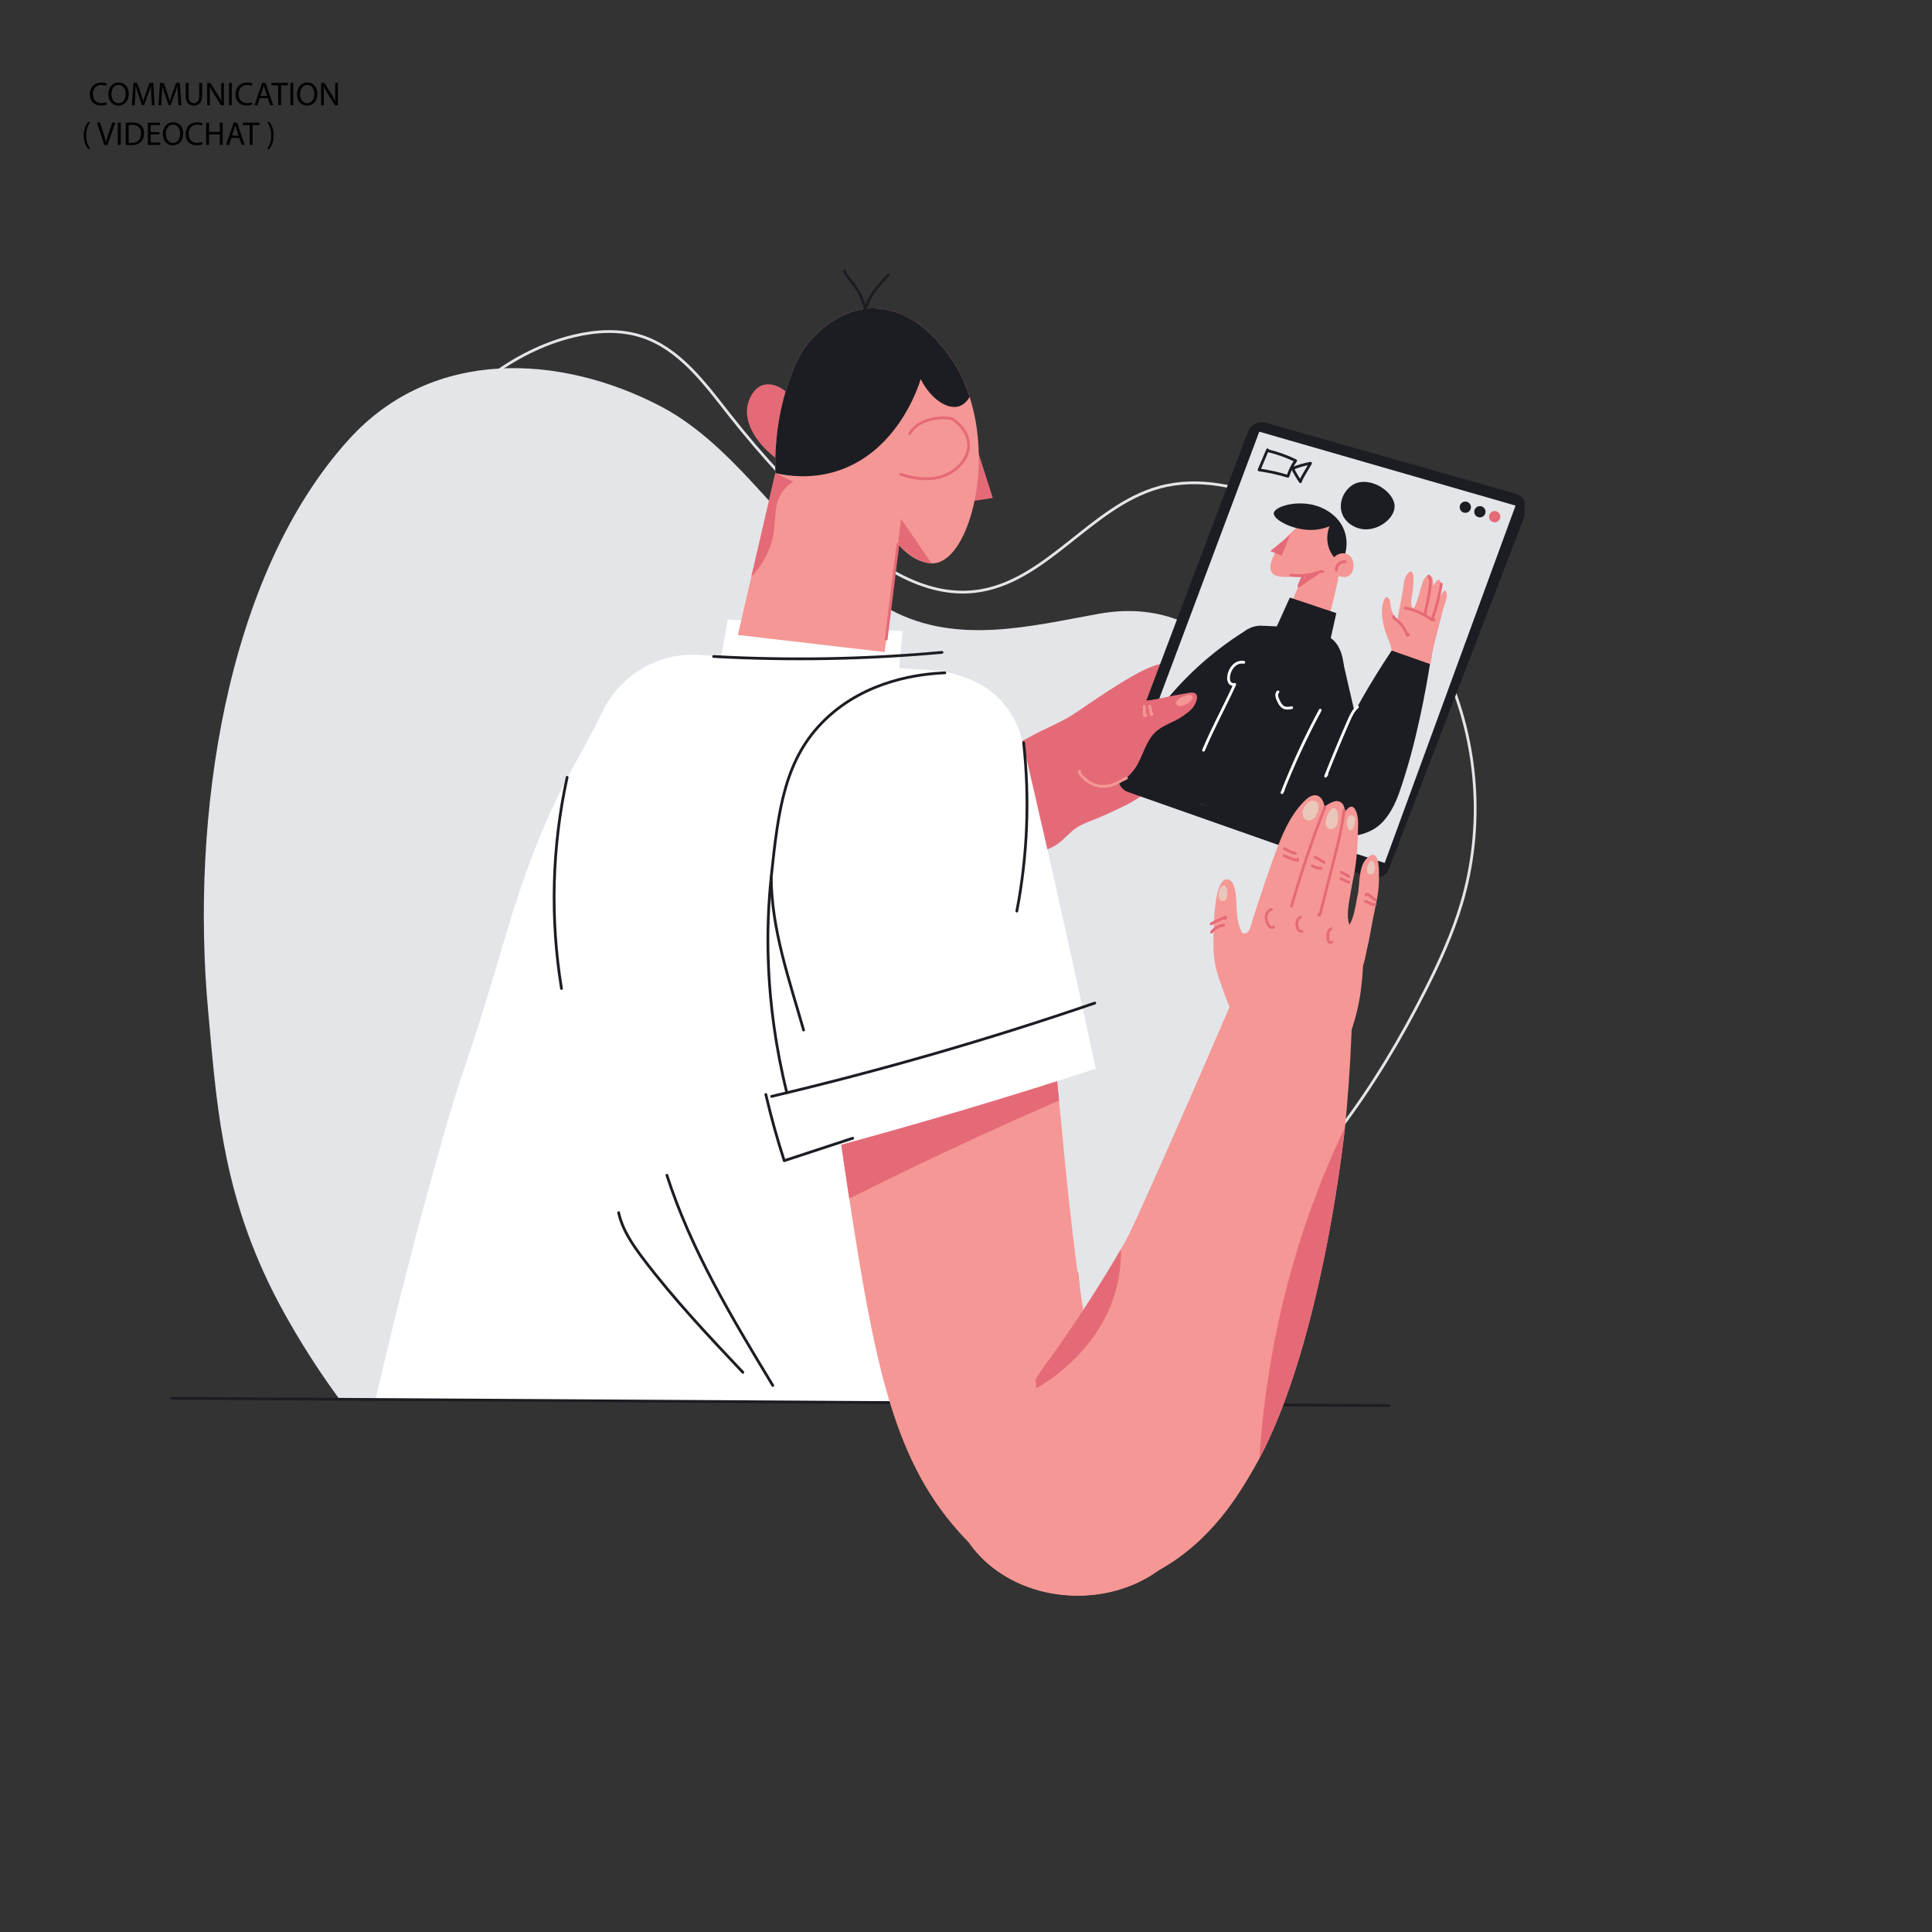<?xml version="1.0" encoding="iso-8859-1"?>
<!-- Generator: Adobe Illustrator 24.0.1, SVG Export Plug-In . SVG Version: 6.00 Build 0)  -->
<svg version="1.1" id="Layer_1" xmlns="http://www.w3.org/2000/svg" xmlns:xlink="http://www.w3.org/1999/xlink" x="0px" y="0px"
	 viewBox="0 0 700 700" style="enable-background:new 0 0 700 700;" xml:space="preserve">
<rect x="0" y="0" width="700" height="700" fill="#333333" stroke="none"/>
<g>
	<defs>
		<path id="SVGID_1_" d="M62.07,506.61c162.65,0.896,325.301,1.792,487.951,2.688c1.032-143.603,2.064-287.206,3.096-430.809H62.07
			V506.61z"/>
	</defs>
	<clipPath id="SVGID_2_">
		<use xlink:href="#SVGID_1_"  style="overflow:visible;"/>
	</clipPath>
	<g style="clip-path:url(#SVGID_2_);">
		<path style="fill:none;stroke:#E3E5E8;stroke-linecap:round;stroke-linejoin:round;stroke-miterlimit:10;" d="M101.046,310.321
			c1.431-53.199,17.519-106.861,50.714-148.457c14.646-18.353,33.44-34.718,56.284-40.151c8.036-1.911,16.613-2.387,24.469,0.166
			c13.652,4.436,22.759,16.926,31.626,28.214c12.109,15.414,25.48,29.859,40.194,42.81c13.76,12.112,30.658,23.477,48.87,21.393
			c25.695-2.94,41.86-30.849,66.793-37.721c14.276-3.935,29.651-0.356,43.152,5.728c26.462,11.925,48.352,33.69,60.427,60.084
			c12.075,26.394,14.231,57.187,5.952,85.006c-3.256,10.94-8.04,21.364-13.196,31.546c-17.642,34.84-40.428,67.951-71.729,91.304
			c-5.743,4.285-12.665,8.411-19.65,6.817"/>
		<path style="fill:#E3E5E8;" d="M467.12,402.755c-1.418,4.914-8.162,26.421-21.17,49.114
			c-10.735,18.729-83.172,145.101-194.993,135.982c-97.313-7.936-148.561-112.299-154.027-123.862
			c-16.703-35.332-18.571-65.215-21.56-98.205c-6.26-69.081,6.04-156.902,51.01-206.547c30.52-33.679,76.84-30.823,112.88-12.084
			c31.98,16.639,51.08,56.726,83.78,73.99c23.91,12.615,50.67,5.641,75.02,1.251c42.08-7.576,66.27,28.947,74.48,73.86
			C478.97,331.455,476.95,368.698,467.12,402.755z"/>
	</g>
	<g style="clip-path:url(#SVGID_2_);">
		<path style="fill:#FFFFFF;" d="M365.77,274.28c-5.12,54.7-9.33,110.85-12.47,168.41c-1.2,21.95-2.22,43.7-3.08,65.25
			c1.693,28.027,3.385,56.054,5.078,84.081c-76.369-9.872-152.738-19.745-229.106-29.617c3.226-18.155,6.452-36.31,9.678-54.464
			c5.26-22.895,12.36-51.889,21.641-85.28c12.076-43.447,9.839-29.565,25.229-82.09c14.433-49.257,24.996-60.939,35.64-82.87
			c6.45-13.29,20.27-21.37,35-20.4c28.56,1.88,57.11,3.77,85.66,5.65C355.17,244.02,367.27,258.18,365.77,274.28z"/>
		<polygon style="fill:#FFFFFF;" points="261.127,238.949 263.68,224.396 326.999,228.736 325.291,247.018 		"/>
		<path style="fill:none;stroke:#1C1D22;stroke-linecap:round;stroke-linejoin:round;stroke-miterlimit:10;" d="M258.55,237.857
			c27.569,1.519,55.249,1.02,82.745-1.49"/>
		<path style="fill:none;stroke:#1C1D22;stroke-linecap:round;stroke-linejoin:round;stroke-miterlimit:10;" d="M280.001,501.978
			c-14.745-24.379-29.619-49.036-38.37-76.15"/>
		<path style="fill:none;stroke:#1C1D22;stroke-linecap:round;stroke-linejoin:round;stroke-miterlimit:10;" d="M269.151,497.222
			c-12.506-13.253-25.039-26.539-36.038-41.067c-3.861-5.1-7.614-10.537-8.967-16.789"/>
		<path style="fill:none;stroke:#1C1D22;stroke-linecap:round;stroke-linejoin:round;stroke-miterlimit:10;" d="M205.486,281.648
			c-5.504,25.062-6.202,51.171-2.046,76.491"/>
	</g>
	<g style="clip-path:url(#SVGID_2_);">
		<path style="fill:#F59795;" d="M327.985,175.467l-7.463,60.798l-53.181-6.217c1.628-7.026,3.256-14.052,4.884-21.078
			c3.103-13.353,6.195-26.716,9.288-40.069c1.705-7.343,3.409-14.697,5.114-22.04C300.417,156.399,314.196,165.928,327.985,175.467z
			"/>
		<path style="fill:none;stroke:#E56A77;stroke-linecap:round;stroke-linejoin:round;stroke-miterlimit:10;" d="M321.092,231.576
			c1.413-11.485,2.838-22.97,4.251-34.455c0.378-3.057,0.755-6.102,1.133-9.159c0.037-0.292,0.073-0.597,0.11-0.889"/>
		<path style="fill:#E56A77;" d="M299.342,170.545c-10.223,1.517-14.48,5.257-16.437,8.559c-3.491,5.89-0.545,11.871-4.768,21.155
			c-1.815,3.991-4.174,6.875-5.912,8.709c3.103-13.353,6.195-26.716,9.288-40.069c1.208,0.101,2.417,0.204,3.629,0.31
			C289.914,169.626,294.647,170.071,299.342,170.545z"/>
	</g>
	<g style="clip-path:url(#SVGID_2_);">
		<polygon style="fill:#E56A77;" points="354.013,162.592 359.714,180.42 349.556,181.975 		"/>
		<path style="fill:none;stroke:#E56A77;stroke-linecap:round;stroke-linejoin:round;stroke-miterlimit:10;" d="M329.313,157.355
			c4.125-6.297,11.668-8.109,16.546-5.225c4.711,2.784,6.107,9.454,4.358,13.618c-2.581,6.145-13.206,9.673-25.33,5.175"/>
		<path style="fill:#E56A77;" d="M288.647,146.686c-3.155-5.653-8.35-8.361-12.219-7.163c-3.975,1.231-5.305,6.2-5.477,6.882
			c-1.69,6.691,3.168,14.863,11.938,20.927"/>
		<path style="fill:#F59795;" d="M339.483,203.917c-0.609,0.146-1.279,0.231-2.009,0.195c-6.358-0.317-10.998-5.712-12.143-7.003
			c-3.544-4.019-14.006-11.315-44.394-25.698c-0.305-10.949,1.035-23.616,6.126-36.648c0.572-1.462,1.169-2.874,1.79-4.251
			c0.012-0.012,0.012-0.036,0.024-0.061c1.657-3.301,3.934-6.589,7.076-9.561c2.071-1.949,9.756-9.293,20.681-9.171
			c14.627,0.171,23.994,12.752,26.892,16.637c3.471,4.665,6.029,9.926,7.795,15.468c0.171,0.536,0.341,1.084,0.5,1.632
			C359.251,170.874,350.871,201.177,339.483,203.917z"/>
		<path style="fill:none;stroke:#E56A77;stroke-linecap:round;stroke-linejoin:round;stroke-miterlimit:10;" d="M329.605,157.081
			c1.096-1.885,2.895-3.298,4.884-4.191c1.989-0.893,4.167-1.296,6.339-1.478c1.703-0.143,3.127,0.114,4.113,0.301"/>
		<path style="fill:none;stroke:#E56A77;stroke-linecap:round;stroke-linejoin:round;stroke-miterlimit:10;" d="M326.344,171.818
			c0.911,0.345,12.355,4.493,19.869-1.843c1.192-1.005,4.68-3.946,4.719-8.577c0.051-5.942-5.618-9.46-5.992-9.684"/>
		<path style="fill:none;stroke:#1C1D22;stroke-linecap:round;stroke-linejoin:round;stroke-miterlimit:10;" d="M305.888,98.256
			c0.749,1.594,1.982,2.899,3.06,4.292c3.023,3.908,4.896,8.695,5.328,13.617c0.082-0.283,0.163-0.565,0.245-0.848"/>
		<path style="fill:none;stroke:#1C1D22;stroke-linecap:round;stroke-linejoin:round;stroke-miterlimit:10;" d="M313.213,114.986
			c0.009,0.28,0.018,0.561,0.026,0.841c-0.151-3.138,0.964-6.234,2.616-8.907c1.651-2.673,3.823-4.98,5.991-7.253"/>
		<path style="fill:#E56A77;" d="M337.474,204.112c-2.947-0.073-6.857-1.754-12.131-6.991c0.377-3.057,0.755-6.102,1.133-9.159
			L337.474,204.112z"/>
		<path style="fill:#1C1D22;" d="M351.322,143.824c-1.4,2.359-2.944,3.084-3.751,3.349c-4.116,1.352-10.178-2.326-13.99-9.798
			c-0.714,2.401-8.432,26.926-31.257,33.584c-8.738,2.549-16.54,1.56-21.387,0.451c-0.305-10.949,1.035-23.616,6.126-36.648
			c0.572-1.462,1.169-2.874,1.79-4.251c0.012-0.012,0.012-0.036,0.024-0.061c1.657-3.301,3.934-6.589,7.076-9.561
			c2.071-1.949,9.756-9.293,20.681-9.171c14.627,0.171,23.994,12.752,26.892,16.637
			C346.998,133.021,349.556,138.282,351.322,143.824z"/>
	</g>
	<path style="clip-path:url(#SVGID_2_);fill:#E56A77;" d="M424.155,274.411c-0.628,2.812-1.729,6.061-3.566,8.343
		c-0.779,0.967-1.722,1.7-2.693,2.438c-1.735,1.319-3.51,2.605-5.324,3.823c-4.106,2.758-8.554,4.551-13.029,6.628
		c-2.893,1.343-6.377,2.331-9.065,3.98c-2.662,1.633-4.774,4.401-7.361,6.223c-2.693,1.897-6.418,2.704-9.308,4.37
		c-2.574-3.948-3.251-9.504-4.741-14.038c-1.661-5.058-3.306-10.11-4.878-15.185c-0.962-3.105-2.5-5.618-0.514-8.171
		c1.82-2.34,6.42-4.068,8.949-5.54c5.698-3.317,11.574-5.29,16.985-8.946c6.781-4.58,13.502-9.268,20.615-13.328
		c4.515-2.577,17.614-9.65,18.013,0.47c0.308,7.819-1.725,15.371-3.004,23.016C424.889,270.561,424.575,272.533,424.155,274.411z"/>
	
		<path style="clip-path:url(#SVGID_2_);fill:none;stroke:#E56A77;stroke-linecap:round;stroke-linejoin:round;stroke-miterlimit:10;" d="
		M390.201,461.366c1.302,14.231,3.48,28.381,6.518,42.345"/>
	<g style="clip-path:url(#SVGID_2_);">
		<path style="fill:#1C1D22;" d="M408.77,286.999l87.622,30.821c2.786,0.98,5.847-0.433,6.908-3.19l49.451-128.526
			c1.153-2.996-0.516-6.336-3.604-7.213l-90.429-25.684c-2.729-0.775-5.596,0.668-6.599,3.322l-46.644,123.39
			C404.39,282.784,405.878,285.981,408.77,286.999z"/>
		<polygon style="fill:#E3E5E8;" points="456.263,156.405 549.109,183.192 501.702,312.662 408.88,282.868 		"/>
		<g>
			<g>
				<path style="fill:#F59795;" d="M504.474,236.389c0.511-0.684-0.025-3.159,0.16-4.071c0.179-0.88,0.607-1.451,0.923-2.258
					c0.86-2.199,0.573-4.665,1.02-6.96c0.637-3.267,1.202-6.56,1.819-9.773c0.354-1.843,0.147-3.586,1.363-5.139
					c3.305-4.221,2.272,4.806,2.05,6.291c-0.276,1.846-1.013,4.217,0.022,5.918c1.018-0.051,1.833-3.67,2.221-4.704
					c0.613-1.634,1.328-6.644,3.286-7.161c2.047-0.54,1.914,2.386,1.987,3.574c0.749-0.688,0.859-1.869,2.048-2.08
					c1.743,1.302,0.432,5.834-0.098,7.411c0.668-1.155,1.052-2.805,2.256-3.541c1.709,1.197-0.138,4.795-0.529,6.372
					c-1.317,5.304-2.765,10.344-3.95,15.703c-0.285,1.287-0.291,3.548-0.936,4.625c-1.622,2.708-6.776,0.222-8.926-0.661
					C507.589,239.279,503.646,237.497,504.474,236.389z"/>
				<path style="fill:#F59795;" d="M504.312,236.552c-0.083-2.808-1.801-5.663-2.566-8.343c-0.759-2.656-1.344-5.984-0.854-8.759
					c0.192-1.088,0.85-4.172,2.238-2.736c0.71,0.733,0.575,2.555,0.835,3.542c0.377,1.43,0.869,2.798,2.076,3.736
					c2.691,2.092,1.788,3.425,1.249,6.234C506.885,232.33,506.913,235.806,504.312,236.552z"/>
				<path style="fill:none;stroke:#E56A77;stroke-linecap:round;stroke-linejoin:round;stroke-miterlimit:10;" d="M517.646,208.719
					c0.806,1.273,0.693,2.111,0.548,3.545c-0.36,3.566-1.212,7.062-2.062,10.544c0.241-0.364,0.394-0.787,0.441-1.221"/>
				<path style="fill:none;stroke:#E56A77;stroke-linecap:round;stroke-linejoin:round;stroke-miterlimit:10;" d="M509.155,220.26
					c2.918,0.568,5.722,1.709,8.208,3.339c0.708,0.464,1.435,0.985,2.279,1.056"/>
				<path style="fill:none;stroke:#E56A77;stroke-linecap:round;stroke-linejoin:round;stroke-miterlimit:10;" d="M522.216,211.635
					c-0.707,4.424-1.849,8.779-3.404,12.981c0.113-0.106,0.226-0.212,0.34-0.318"/>
				<path style="fill:none;stroke:#E56A77;stroke-linecap:round;stroke-linejoin:round;stroke-miterlimit:10;" d="M504.946,223.419
					c-0.204,0.139,0.013,0.445,0.216,0.585c2.192,1.507,3.887,3.725,4.766,6.235c0.182-0.034,0.339-0.179,0.386-0.358"/>
			</g>
			<g>
				<path style="fill:#F59795;" d="M480.527,187.369c-8.638-2.419-22.775,14.845-19.868,19.864c0.915,1.579,3.839,2.504,11.402,1.14
					c-2.226,5.429-4.452,10.859-6.678,16.288c4.941,1.14,9.882,2.28,14.822,3.421c2.75-9.144,4.449-16.961,5.538-22.966
					c1.11-6.121,1.753-11.29-1.303-14.985C484.023,189.626,482.647,187.963,480.527,187.369z"/>
				<path style="fill:#1C1D22;" d="M461.528,185.896c-0.311,2.397,6.984,6.286,13.872,6.108c2.603-0.067,4.766-0.705,6.325-1.33
					c-0.314,0.785-1.705,4.502,0.027,8.578c1.196,2.817,3.263,4.345,4.157,4.93c0.528-0.906,2.956-5.291,1.544-10.712
					c-1.642-6.308-7.281-8.899-8.47-9.447C471.518,180.58,461.867,183.278,461.528,185.896z"/>
				<polygon style="fill:#E56A77;" points="467.438,193.749 460.272,199.664 464.367,201.37 				"/>
				<path style="fill:#F59795;" d="M483.742,201.559c1.323-1.215,3.395-1.43,4.78-0.597c2.492,1.499,2.517,6.25,0.163,7.655
					c-1.407,0.84-3.573,0.432-5.294-0.977C481.915,205.669,482.154,203.017,483.742,201.559z"/>
				<path style="fill:none;stroke:#E56A77;stroke-linecap:round;stroke-linejoin:round;stroke-miterlimit:10;" d="M467.673,208.412
					c3.202,0.426,6.502,0.104,9.561-0.934c0.651-0.221,1.316-0.477,2.001-0.427"/>
				<path style="fill:none;stroke:#E56A77;stroke-linecap:round;stroke-linejoin:round;stroke-miterlimit:10;" d="M484.157,206.578
					c-0.164-1.696,1.549-3.303,3.231-3.031"/>
				<path style="fill:none;stroke:#E56A77;stroke-linecap:round;stroke-linejoin:round;stroke-miterlimit:10;" d="M477.27,207.829
					c-2.28,1.394-4.498,2.891-6.643,4.484c0.503-1.321,1.065-2.62,1.683-3.891c0.697,0.276,1.46,0.382,2.206,0.306
					c-0.8,0.69-1.702,1.261-2.667,1.69c-0.082,0.036-0.171,0.077-0.213,0.157c-0.042,0.079,0,0.205,0.09,0.206
					s0.089-0.18,0.002-0.155"/>
			</g>
			<path style="fill:#1C1D22;" d="M467.337,216.518c10.171,3.394,6.661,2.223,16.832,5.616c-0.67,3.014-1.34,6.028-2.01,9.043
				c0,0,0,0.001,0,0.001c4.562,3.171,4.793,10.111,4.897,12.978c0.254,6.995-4.478,30.502-13.504,61.559
				c-16.731-6.278-33.462-12.555-50.193-18.833c7.339-17.221,17.143-36.961,24.969-54.68c1.531-3.466,5.016-5.651,8.802-5.492
				l5.483,0.231C464.188,223.467,465.763,219.993,467.337,216.518z"/>
			<circle style="fill:#1C1D22;" cx="453.349" cy="236.134" r="6.922"/>
			<path style="fill:#1C1D22;" d="M485.73,236.041c3.859,16.735,7.718,33.47,11.577,50.206l-7.779,11.432
				c-2.469,3.628-8.03,2.829-9.378-1.347c-5.031-15.583-10.062-31.166-15.093-46.749
				C471.948,245.069,478.839,240.555,485.73,236.041z"/>
			<path style="fill:#1C1D22;" d="M452.146,227.947c-6.983,4.267-16.075,10.819-25.041,20.51
				c-9.852,10.649-15.977,21.224-19.708,28.993c4.832,2.769,9.664,5.538,14.497,8.307c7.323-7.387,14.713-15.04,22.152-22.966
				c5.696-6.069,11.233-12.099,16.614-18.08C457.822,239.123,454.984,233.535,452.146,227.947z"/>
			<path style="fill:#1C1D22;" d="M413.749,269.617c7.115-5.407,15.44-4.875,24.921-4.398c8.974,0.451,22.548,1.042,40.557,1.466
				c0.163,5.647,0.326,11.293,0.489,16.94c-27.4,9.204-46.319,8.215-56.846,6.515c-13.836-2.234-15.815-6.121-16.288-7.818
				C405.273,277.627,410.397,272.165,413.749,269.617z"/>
			<path style="fill:#1C1D22;" d="M486.162,185.793c-1.319-4.19,1.182-8.734,4.468-10.403c5.819-2.956,14.723,2.788,14.659,8.144
				c-0.052,4.42-6.219,9.093-11.89,8.144C490.658,191.22,487.273,189.322,486.162,185.793z"/>
			<path style="fill:#1C1D22;" d="M504.232,235.711c4.628,1.628,9.256,3.257,13.884,4.885c-1.446,9-4.959,28.904-11.035,46.286
				c-0.921,2.635-3.931,10.942-10.167,13.982c-1.448,0.706-6.214,3.029-10.843,1.297c-0.054-0.02-0.101-0.039-0.161-0.062
				c-4.753-1.831-5.543-10.823-5.8-13.625C479.317,279.814,488.279,259.651,504.232,235.711z"/>
			<path style="fill:none;stroke:#FFFFFF;stroke-linecap:round;stroke-linejoin:round;stroke-miterlimit:10;" d="M491.836,256.132
				c-1.521,1.295-2.379,3.185-3.18,5.014c-2.91,6.641-5.698,13.336-8.362,20.079c0.164-0.248,0.329-0.496,0.493-0.744"/>
			<path style="fill:none;stroke:#FFFFFF;stroke-linecap:round;stroke-linejoin:round;stroke-miterlimit:10;" d="M450.659,239.97
				c-5.455-0.87-7.505,8.806-3.281,7.991c-3.637,8.02-7.921,15.698-11.307,23.86"/>
			<path style="fill:none;stroke:#FFFFFF;stroke-linecap:round;stroke-linejoin:round;stroke-miterlimit:10;" d="M463.038,250.679
				c-0.821,0.778-0.375,2.139,0.123,3.154c0.492,1.005,1.063,2.088,2.091,2.531c0.855,0.369,1.835,0.206,2.751,0.037"/>
			<path style="fill:none;stroke:#FFFFFF;stroke-linecap:round;stroke-linejoin:round;stroke-miterlimit:10;" d="M478.346,257.301
				c-5.219,9.67-9.847,19.658-13.849,29.892c0.16-0.304,0.321-0.607,0.481-0.911"/>
		</g>
		<path style="fill:none;stroke:#1C1D22;stroke-linecap:round;stroke-linejoin:round;stroke-miterlimit:10;" d="M459.254,162.987
			c-1.024,2.423-2.048,4.845-3.071,7.268c3.538,0.495,7.037,1.271,10.453,2.319c0.642-2.018,1.593-3.938,2.809-5.672
			c-3.148-1.519-6.454-2.71-9.848-3.548"/>
		<path style="fill:none;stroke:#1C1D22;stroke-linecap:round;stroke-linejoin:round;stroke-miterlimit:10;" d="M468.555,169.646
			c-0.027,0.006-0.053,0.012-0.08,0.017c2.052-0.821,4.188-1.431,6.364-1.816c-0.75,1.268-1.5,2.535-2.25,3.803
			c-0.549,0.928-1.103,1.866-1.422,2.896c-1.112-1.599-2.096-3.288-2.939-5.044"/>
		<circle style="fill:#1C1D22;" cx="530.913" cy="183.766" r="2.043"/>
		<circle style="fill:#1C1D22;" cx="536.19" cy="185.415" r="2.043"/>
		<circle style="fill:#E56A77;" cx="541.551" cy="187.202" r="2.043"/>
	</g>
	<g style="clip-path:url(#SVGID_2_);">
		<path style="fill:#E56A77;" d="M401.757,256.401c0.099-0.052,0.199-0.101,0.303-0.148c4.719-2.157,10.122-1.904,15.153-2.647
			c3.978-0.588,7.862-1.679,11.841-2.26c1.364-0.199,3.703-1,4.458,0.379c0.623,1.138-0.332,3.209-0.961,4.158
			c-1.038,1.568-2.746,2.702-4.259,3.746c-3.269,2.254-7.082,3.031-9.909,5.871c-3.575,3.592-4.375,9.036-7.267,13.091
			c-2.863,4.014-7.048,6.396-12.027,6.402c-2.026,0.002-5.077-1.188-6.283-2.952c-0.813-1.189,0.06-3.799,0.433-5.246
			c0.648-2.512,1.484-5.011,2.409-7.442C397.275,265.076,397.434,258.658,401.757,256.401z"/>
		<path style="fill:none;stroke:#F59795;stroke-linecap:round;stroke-linejoin:round;stroke-miterlimit:10;" d="M391.224,279.445
			c-0.321,0.134-0.158,0.62,0.059,0.891c3.203,3.995,7.47,5.686,12.314,3.835c1.587-0.606,3.025-1.533,4.557-2.259"/>
		<path style="fill:#F59795;" d="M431.336,251.857c-1.686-0.245-5.624,1.422-5.146,3.028c0.792,2.66,6.968-1.082,5.786-2.716
			C431.854,252,431.629,251.899,431.336,251.857z"/>
		<path style="fill:none;stroke:#F59795;stroke-linecap:round;stroke-linejoin:round;stroke-miterlimit:10;" d="M414.592,255.877
			c-0.004,0.943-0.007,1.885-0.01,2.828c-0.001,0.201,0.011,0.429,0.164,0.558s0.469-0.002,0.4-0.19"/>
		<path style="fill:none;stroke:#F59795;stroke-linecap:round;stroke-linejoin:round;stroke-miterlimit:10;" d="M416.6,255.855
			c0.182,1.018,0.364,2.035,0.545,3.053c0.162-0.032,0.268-0.229,0.204-0.382"/>
	</g>
</g>
<path style="fill:#F59795;" d="M412.73,597.42c-0.19,0.01-0.38,0.01-0.56,0.01c-0.12,0-0.24,0-0.36-0.01H412.73z"/>
<path style="fill:none;stroke:#1C1D22;stroke-linecap:round;stroke-linejoin:round;stroke-miterlimit:10;" d="M503.28,509.27
	c-39-0.24-78.01-0.47-117.01-0.71c-88.36-0.53-176.73-1.06-265.09-1.59c-19.7-0.12-39.41-0.24-59.11-0.36"/>
<ellipse style="fill:#F59795;" cx="390.253" cy="539.178" rx="45.467" ry="38.958"/>
<g>
	<path style="fill:#F59795;" d="M398.236,517.245c-1.63,17.28-10.72,31.43-20.72,42.22c-6.75,7.26-18.16,7.66-25.21,0.7
		c-0.06-0.05-0.11-0.1-0.16-0.15c-26.98-26.74-34.4-59.9-44.43-125.73c-0.13-0.82-0.25-1.65-0.38-2.48
		c-1.45-9.56-2.81-18.84-4.09-27.82c-3.87-27.1-7-51.48-9.52-72.61c25.07-17.14,50.15-34.27,75.23-51.4
		c3.8,29.02,7.01,52.62,9.19,68.42c1.58,11.51,2.87,23.07,4.03,34.64c0.54,5.23,1.04,10.47,1.54,15.7
		c3.13,32.78,6.01,65.58,12.82,97.75C397.376,500.475,399.136,507.675,398.236,517.245z"/>
	<path style="fill:#E56A77;" d="M383.716,398.735c-9.58,4.16-19.26,8.48-29.06,12.98c-16.19,7.44-31.84,14.97-46.94,22.57
		c-0.13-0.82-0.25-1.65-0.38-2.48c-1.45-9.56-2.81-18.84-4.09-27.82c26.32-6.99,52.62-13.97,78.93-20.95
		C382.716,388.265,383.216,393.505,383.716,398.735z"/>
</g>
<g>
	<path style="fill:#F59795;" d="M472,350.96c10.701,2.402,18.13,12.119,17.693,23.078c-0.54,13.577-1.466,25.201-2.377,34.437
		c0,0-7.749,76.077-31.04,120.02c-0.53,1-1.07,1.96-1.6,2.89c-5.62,9.76-15.39,26.76-34.8,37.56c-8,5.82-18.38,9.28-29.7,9.17
		c-0.03,0.01-0.07,0.01-0.11,0.01l-0.92-0.02c-24.94-0.71-44.73-18.51-44.26-39.93c0.35-16.16,12.14-29.77,28.63-35.32
		c0.53-1.02,1.09-2.02,1.68-3.01c0.28-0.48,0.57-0.96,0.87-1.44c0.84-1.34,1.73-2.65,2.67-3.93c7.68-10.49,15.42-21.97,22.98-34.44
		c1.52-2.5,2.99-4.99,4.43-7.47c0,0,0.928-1.596,1.85-3.21c2.047-3.584,17.141-37.19,37.831-85.307
		c4.311-10.026,15.156-15.561,25.804-13.171C471.754,350.905,471.877,350.932,472,350.96z"/>
	<path style="fill:#E56A77;" d="M406.146,452.565c0.07,3.55-0.21,7.48-1.07,11.65c-4.97,24-25.31,36.33-29.61,38.81l-0.27-3.18
		c0.28-0.48,0.57-0.96,0.87-1.44c0.84-1.34,1.73-2.65,2.67-3.93c7.68-10.49,15.42-21.97,22.98-34.44
		C403.236,457.535,404.706,455.045,406.146,452.565z"/>
	<path style="fill:#E56A77;" d="M487.316,408.475c-6.46,54.39-18.34,96.29-31.04,120.02c2.03-30.79,8.51-67.43,24.68-105.89
		C483.006,417.735,485.126,413.025,487.316,408.475z"/>
</g>
<g>
	<path style="fill:#F59795;" d="M454.12,337.09c2.529-2.199,6.149-2.428,10.179-2.065c4.689,0.423,9.399,1.61,14.049,2.314
		c3.266,0.494,6.591,0.525,9.838,1.155c7.342,1.426,5.62,13.344,5.063,18.727c-0.581,5.616-1.888,11.019-3.691,16.391
		c-0.647,1.927-1.126,4.09-2.618,5.54c-1.944,1.888-5.244,2.121-7.827,2.362c-9.97,0.931-20.364-1-27.405-8.764
		c-4.279-4.718-4.292-13.248-3.25-19.142c0.48-2.715,1.133-5.508,1.879-8.183c0.362-1.299,0.645-2.662,1.059-3.942
		C452.032,339.518,452.962,338.097,454.12,337.09z"/>
	<path style="fill:#F59795;" d="M449.021,372.083c-1.688-3.084-3.818-7.438-5.691-12.88c-1.48-4.301-3.569-8.913-3.642-15.357
		c-0.026-2.287-0.628-27.258,5.55-25.125c2.761,0.953,2.701,8.093,2.807,10.37c0.251,5.393,1.161,8.549,4.617,12.718
		c5.79,6.985,8.427,19.859,3.415,26.176C455.128,369.182,453.159,371.082,449.021,372.083z"/>
	<path style="fill:#F59795;" d="M448.281,336.4c-0.182,1.252,2.251,2.005,3.039,1.74c1.706-0.573,1.905-3.002,2.379-4.457
		c0.763-2.343,1.522-4.686,2.291-7.027c1.591-4.841,3.214-9.671,4.945-14.463c2.864-7.928,5.943-16.637,12.234-22.487
		c3.288-3.058,6.141-1.367,6.742,2.606c0.886-0.815,2.356-1.593,3.539-1.946c2.767-0.827,4.703,2.423,3.121,4.764
		c1.7-2.516,3.672-4.731,5.021-0.453c0.79,2.505,0.368,5.285,0.369,7.862c0.002,3.291-0.315,6.611-0.677,9.872
		c-0.398,3.589-1.297,7.167-1.876,10.723c-0.487,2.988-1.5,7.593-0.853,10.64c0.412,1.939,1.193,3.068,0.854,5.275
		c-1.291,8.418-8.933,10.942-16.497,11.44c-7.498,0.493-14.647-2.714-20.096-7.669C451.069,341.232,447.885,339.126,448.281,336.4z"
		/>
	<path style="fill:#F59795;" d="M485.897,337.139c4.507-0.397,5.124-9.149,5.917-12.361c1.077-4.366-0.002-12.005,4.568-14.709
		c3.665-2.168,3.239,6.424,3.239,8.468c0,4.257-0.829,7.988-1.712,12.119c-0.968,4.531-1.606,9.129-2.706,13.633
		c-0.341,1.395-1.222,7.67-3.045,7.889c-1.558,0.187-3.83-4.949-4.413-6.001C486.629,344.168,486.354,339.453,485.897,337.139z"/>
	<path style="fill:none;stroke:#E56A77;stroke-linecap:round;stroke-linejoin:round;stroke-miterlimit:10;" d="M486.956,293.523
		c-0.614,5.989-2.101,11.85-3.583,17.686c-1.678,6.609-3.357,13.217-5.035,19.826c-0.063,0.25-0.201,0.557-0.458,0.542
		c-0.257-0.016-0.053-0.546,0.071-0.32"/>
	<path style="fill:none;stroke:#E56A77;stroke-linecap:round;stroke-linejoin:round;stroke-miterlimit:10;" d="M480.063,292.398
		c-4.602,11.787-8.656,23.788-12.143,35.951"/>
	<path style="fill:#EBC6BA;" d="M476.309,296.245c1.146-1.216,2.427-4.95,0.286-5.936c-2.264-1.042-4.762,2.259-4.663,4.331
		C472.066,297.42,474.543,298.119,476.309,296.245z"/>
	<path style="fill:#EBC6BA;" d="M483.371,292.748c-0.127-0.017-0.262-0.007-0.403,0.033c-0.81,0.233-1.532,1.55-1.861,2.238
		c-0.624,1.305-1.539,4.523,0.407,5.232C485.578,301.732,485.598,293.053,483.371,292.748z"/>
	<path style="fill:#EBC6BA;" d="M489.275,295.456c-0.487,0.176-0.92,0.641-1.105,1.253c-0.292,0.967-0.237,4.986,1.702,3.966
		c0.748-0.393,1.392-3.724,0.986-4.488C490.455,295.429,489.83,295.255,489.275,295.456z"/>
	<path style="fill:#EBC6BA;" d="M497.279,311.942c-1.2-1.33-3.654,5.499-0.319,4.851c1.717-0.334,1.64-4.93-0.191-4.723"/>
	<path style="fill:#EBC6BA;" d="M443.608,320.762c-0.029-0.004-0.058-0.005-0.087-0.003c-1.914,0.11-3.163,5.241-0.625,5.707
		C445.369,326.92,444.967,320.932,443.608,320.762z"/>
	<path style="fill:none;stroke:#E56A77;stroke-linecap:round;stroke-linejoin:round;stroke-miterlimit:10;" d="M460.658,329.494
		c-0.982,0.287-1.672,1.244-1.85,2.252s0.089,2.05,0.522,2.977c0.198,0.422,0.443,0.843,0.829,1.106
		c0.385,0.262,0.942,0.323,1.305,0.03"/>
	<path style="fill:none;stroke:#E56A77;stroke-linecap:round;stroke-linejoin:round;stroke-miterlimit:10;" d="M471.175,332.305
		c-1.254,0.605-1.524,2.325-1.154,3.667c0.221,0.804,0.9,1.702,1.697,1.456"/>
	<path style="fill:none;stroke:#E56A77;stroke-linecap:round;stroke-linejoin:round;stroke-miterlimit:10;" d="M482.229,336.516
		c-1.211,0.668-1.264,2.37-1.065,3.738c0.055,0.377,0.129,0.779,0.393,1.054c0.264,0.275,0.785,0.332,0.997,0.014"/>
	<path style="fill:none;stroke:#E56A77;stroke-linecap:round;stroke-linejoin:round;stroke-miterlimit:10;" d="M465.309,310.054
		c1.524,0.781,3.155,1.352,4.833,1.692c0.01-0.175,0.02-0.351,0.03-0.526"/>
	<path style="fill:none;stroke:#E56A77;stroke-linecap:round;stroke-linejoin:round;stroke-miterlimit:10;" d="M465.408,307.472
		c1.185,0.803,2.517,1.388,3.91,1.719"/>
	<path style="fill:none;stroke:#E56A77;stroke-linecap:round;stroke-linejoin:round;stroke-miterlimit:10;" d="M475.496,313.695
		c0.962,0.576,2.067,0.909,3.186,0.961"/>
	<path style="fill:none;stroke:#E56A77;stroke-linecap:round;stroke-linejoin:round;stroke-miterlimit:10;" d="M476.481,310.52
		c1.092,0.657,2.185,1.314,3.277,1.971"/>
	<path style="fill:none;stroke:#E56A77;stroke-linecap:round;stroke-linejoin:round;stroke-miterlimit:10;" d="M485.842,318.351
		c0.918,0.5,1.877,0.924,2.864,1.267"/>
	<path style="fill:none;stroke:#E56A77;stroke-linecap:round;stroke-linejoin:round;stroke-miterlimit:10;" d="M485.984,316.026
		c0.939,0.415,1.834,0.928,2.668,1.527"/>
	<path style="fill:none;stroke:#E56A77;stroke-linecap:round;stroke-linejoin:round;stroke-miterlimit:10;" d="M494.662,326.664
		c1.28-0.046,2.428,1.537,3.587,0.991"/>
	<path style="fill:none;stroke:#E56A77;stroke-linecap:round;stroke-linejoin:round;stroke-miterlimit:10;" d="M494.907,324.289
		c0.022-0.233,0.296-0.373,0.528-0.339c0.232,0.034,0.425,0.189,0.606,0.337c0.727,0.598,1.455,1.196,2.182,1.794"/>
	<path style="fill:none;stroke:#E56A77;stroke-linecap:round;stroke-linejoin:round;stroke-miterlimit:10;" d="M438.86,334.72
		c1.679-0.943,3.431-1.755,5.235-2.426c0.104,0.206-0.062,0.494-0.293,0.507"/>
	<path style="fill:none;stroke:#E56A77;stroke-linecap:round;stroke-linejoin:round;stroke-miterlimit:10;" d="M438.96,337.722
		c1.084-1.388,2.738-2.316,4.488-2.518"/>
</g>
<g>
	<path style="fill:#FFFFFF;" d="M316.802,252.665c17.98-17.289,47.952-8.439,53.633,15.849c2.868,12.261,5.714,24.59,8.536,36.988
		c6.259,27.491,12.27,54.728,18.042,81.702c-14.969,4.884-30.318,9.687-46.042,14.383c-19.194,5.732-38.014,11.025-56.426,15.915
		l-23.49-120.851C286.305,281.989,301.553,267.327,316.802,252.665z"/>
	<path style="fill:none;stroke:#1C1D22;stroke-linecap:round;stroke-linejoin:round;stroke-miterlimit:10;" d="M342.313,243.779
		c-9.051,0.395-28.382,2.599-43.215,16.815c-14.872,14.254-17.102,32.8-19.684,57.251c-1.816,17.204-2.611,44.538,5.671,78.08"/>
	<path style="fill:none;stroke:#1C1D22;stroke-linecap:round;stroke-linejoin:round;stroke-miterlimit:10;" d="M279.569,397.244
		c39.552-9.35,78.645-20.64,117.092-33.815"/>
	<path style="fill:none;stroke:#1C1D22;stroke-linecap:round;stroke-linejoin:round;stroke-miterlimit:10;" d="M277.475,396.556
		c1.885,8.083,4.11,16.087,6.668,23.983c8.266-2.712,16.532-5.424,24.798-8.136"/>
	<path style="fill:none;stroke:#1C1D22;stroke-linecap:round;stroke-linejoin:round;stroke-miterlimit:10;" d="M279.414,317.846
		c0.125,18.93,6.546,37.158,11.74,55.362"/>
	<path style="fill:none;stroke:#1C1D22;stroke-linecap:round;stroke-linejoin:round;stroke-miterlimit:10;" d="M370.874,269.081
		c2.244,20.312,1.412,40.962-2.46,61.027"/>
</g>
<g>
	<rect x="29.571" y="29.593" style="fill:none;" width="206.609" height="48.896"/>
	<path d="M38.675,37.849c-0.384,0.191-1.151,0.384-2.135,0.384c-2.279,0-3.994-1.439-3.994-4.09c0-2.53,1.715-4.246,4.222-4.246
		c1.008,0,1.643,0.216,1.919,0.36l-0.252,0.852c-0.396-0.192-0.959-0.336-1.631-0.336c-1.895,0-3.154,1.211-3.154,3.334
		c0,1.979,1.139,3.25,3.106,3.25c0.636,0,1.283-0.132,1.703-0.336L38.675,37.849z"/>
	<path d="M46.643,33.986c0,2.782-1.691,4.258-3.754,4.258c-2.135,0-3.634-1.655-3.634-4.102c0-2.566,1.595-4.246,3.754-4.246
		C45.215,29.896,46.643,31.588,46.643,33.986z M40.37,34.118c0,1.728,0.935,3.274,2.579,3.274c1.655,0,2.59-1.523,2.59-3.358
		c0-1.606-0.839-3.286-2.579-3.286C41.233,30.748,40.37,32.344,40.37,34.118z"/>
	<path d="M54.814,34.563c-0.06-1.128-0.132-2.482-0.12-3.49h-0.036c-0.276,0.947-0.612,1.955-1.02,3.07l-1.427,3.922H51.42
		l-1.307-3.85c-0.384-1.14-0.708-2.184-0.936-3.143h-0.024c-0.024,1.008-0.084,2.362-0.156,3.574l-0.216,3.466h-0.995l0.563-8.084
		h1.331l1.379,3.91c0.336,0.995,0.612,1.883,0.815,2.723h0.036c0.204-0.815,0.492-1.703,0.852-2.723l1.439-3.91h1.331l0.504,8.084
		h-1.02L54.814,34.563z"/>
	<path d="M64.462,34.563c-0.06-1.128-0.132-2.482-0.12-3.49h-0.036c-0.276,0.947-0.612,1.955-1.02,3.07l-1.427,3.922h-0.792
		l-1.307-3.85c-0.384-1.14-0.708-2.184-0.936-3.143h-0.024c-0.024,1.008-0.084,2.362-0.156,3.574l-0.216,3.466h-0.995l0.563-8.084
		h1.332l1.379,3.91c0.336,0.995,0.612,1.883,0.815,2.723h0.036c0.204-0.815,0.492-1.703,0.852-2.723l1.439-3.91h1.331l0.504,8.084
		h-1.02L64.462,34.563z"/>
	<path d="M68.342,30.028v4.786c0,1.811,0.803,2.578,1.883,2.578c1.199,0,1.967-0.791,1.967-2.578v-4.786h1.056v4.714
		c0,2.482-1.308,3.502-3.059,3.502c-1.655,0-2.902-0.947-2.902-3.454v-4.762H68.342z"/>
	<path d="M75.062,38.112v-8.084h1.139l2.591,4.09c0.6,0.948,1.067,1.8,1.451,2.627l0.024-0.012c-0.096-1.08-0.12-2.063-0.12-3.322
		v-3.383h0.983v8.084h-1.055l-2.567-4.102c-0.563-0.899-1.103-1.823-1.511-2.698l-0.036,0.012c0.06,1.02,0.084,1.991,0.084,3.334
		v3.454H75.062z"/>
	<path d="M84.001,30.028v8.084h-1.043v-8.084H84.001z"/>
	<path d="M91.475,37.849c-0.384,0.191-1.151,0.384-2.135,0.384c-2.279,0-3.994-1.439-3.994-4.09c0-2.53,1.715-4.246,4.222-4.246
		c1.008,0,1.643,0.216,1.919,0.36l-0.252,0.852c-0.396-0.192-0.959-0.336-1.631-0.336c-1.895,0-3.154,1.211-3.154,3.334
		c0,1.979,1.139,3.25,3.106,3.25c0.636,0,1.283-0.132,1.703-0.336L91.475,37.849z"/>
	<path d="M94.141,35.569l-0.839,2.543h-1.08l2.747-8.084h1.259l2.758,8.084h-1.115l-0.864-2.543H94.141z M96.792,34.754L96,32.428
		c-0.18-0.528-0.3-1.008-0.419-1.476h-0.024c-0.12,0.479-0.251,0.972-0.408,1.463l-0.792,2.339H96.792z"/>
	<path d="M100.789,30.916H98.33v-0.888h5.985v0.888h-2.471v7.196h-1.055V30.916z"/>
	<path d="M106.261,30.028v8.084h-1.043v-8.084H106.261z"/>
	<path d="M114.994,33.986c0,2.782-1.691,4.258-3.754,4.258c-2.135,0-3.634-1.655-3.634-4.102c0-2.566,1.595-4.246,3.754-4.246
		C113.567,29.896,114.994,31.588,114.994,33.986z M108.722,34.118c0,1.728,0.935,3.274,2.579,3.274c1.655,0,2.59-1.523,2.59-3.358
		c0-1.606-0.839-3.286-2.579-3.286C109.585,30.748,108.722,32.344,108.722,34.118z"/>
	<path d="M116.354,38.112v-8.084h1.139l2.591,4.09c0.6,0.948,1.067,1.8,1.451,2.627l0.024-0.012c-0.096-1.08-0.12-2.063-0.12-3.322
		v-3.383h0.983v8.084h-1.055l-2.567-4.102c-0.563-0.899-1.103-1.823-1.511-2.698l-0.036,0.012c0.06,1.02,0.084,1.991,0.084,3.334
		v3.454H116.354z"/>
	<path d="M32.737,44.189c-0.875,1.175-1.511,2.734-1.511,4.905c0,2.135,0.66,3.67,1.511,4.869H31.91
		c-0.756-0.995-1.571-2.53-1.571-4.869c0.012-2.363,0.815-3.898,1.571-4.905H32.737z"/>
	<path d="M37.777,52.513l-2.639-8.084h1.127l1.259,3.982c0.348,1.091,0.648,2.074,0.864,3.022h0.024
		c0.228-0.936,0.563-1.955,0.923-3.011l1.367-3.994h1.116l-2.891,8.084H37.777z"/>
	<path d="M43.742,44.429v8.084h-1.043v-8.084H43.742z"/>
	<path d="M45.566,44.537c0.636-0.096,1.391-0.168,2.219-0.168c1.499,0,2.566,0.348,3.274,1.008c0.72,0.659,1.14,1.595,1.14,2.902
		c0,1.319-0.408,2.398-1.164,3.142c-0.755,0.756-2.003,1.164-3.574,1.164c-0.744,0-1.367-0.036-1.895-0.097V44.537z M46.61,51.686
		c0.264,0.048,0.647,0.06,1.055,0.06c2.231,0,3.442-1.247,3.442-3.43c0.012-1.907-1.067-3.119-3.274-3.119
		c-0.54,0-0.947,0.049-1.223,0.108V51.686z"/>
	<path d="M57.744,48.723h-3.142v2.914h3.502v0.876h-4.545v-8.084h4.365v0.876h-3.322v2.555h3.142V48.723z"/>
	<path d="M66.37,48.387c0,2.782-1.691,4.258-3.754,4.258c-2.135,0-3.634-1.655-3.634-4.102c0-2.566,1.595-4.246,3.754-4.246
		C64.943,44.297,66.37,45.988,66.37,48.387z M60.098,48.519c0,1.728,0.935,3.274,2.579,3.274c1.655,0,2.59-1.523,2.59-3.358
		c0-1.606-0.839-3.286-2.579-3.286C60.961,45.148,60.098,46.744,60.098,48.519z"/>
	<path d="M73.379,52.249c-0.384,0.191-1.151,0.384-2.135,0.384c-2.279,0-3.994-1.439-3.994-4.09c0-2.53,1.715-4.246,4.222-4.246
		c1.007,0,1.643,0.216,1.919,0.36l-0.252,0.852c-0.396-0.192-0.959-0.336-1.631-0.336c-1.895,0-3.154,1.211-3.154,3.334
		c0,1.979,1.139,3.25,3.106,3.25c0.635,0,1.283-0.132,1.703-0.336L73.379,52.249z"/>
	<path d="M75.733,44.429v3.383h3.91v-3.383h1.056v8.084h-1.056v-3.79h-3.91v3.79H74.69v-8.084H75.733z"/>
	<path d="M83.821,49.97l-0.839,2.543h-1.08l2.747-8.084h1.259l2.758,8.084h-1.115l-0.864-2.543H83.821z M86.471,49.154l-0.792-2.326
		c-0.18-0.528-0.3-1.008-0.419-1.476h-0.024c-0.12,0.479-0.251,0.972-0.408,1.463l-0.792,2.339H86.471z"/>
	<path d="M90.469,45.316H88.01v-0.888h5.985v0.888h-2.471v7.196h-1.055V45.316z"/>
	<path d="M96.77,53.964c0.852-1.188,1.511-2.746,1.511-4.905c0-2.146-0.647-3.682-1.511-4.869h0.815
		c0.768,0.983,1.571,2.519,1.571,4.881c0,2.351-0.804,3.874-1.571,4.894H96.77z"/>
</g>
<g>
</g>
<g>
</g>
<g>
</g>
<g>
</g>
<g>
</g>
<g>
</g>
<g>
</g>
<g>
</g>
<g>
</g>
<g>
</g>
<g>
</g>
<g>
</g>
<g>
</g>
<g>
</g>
<g>
</g>
</svg>
